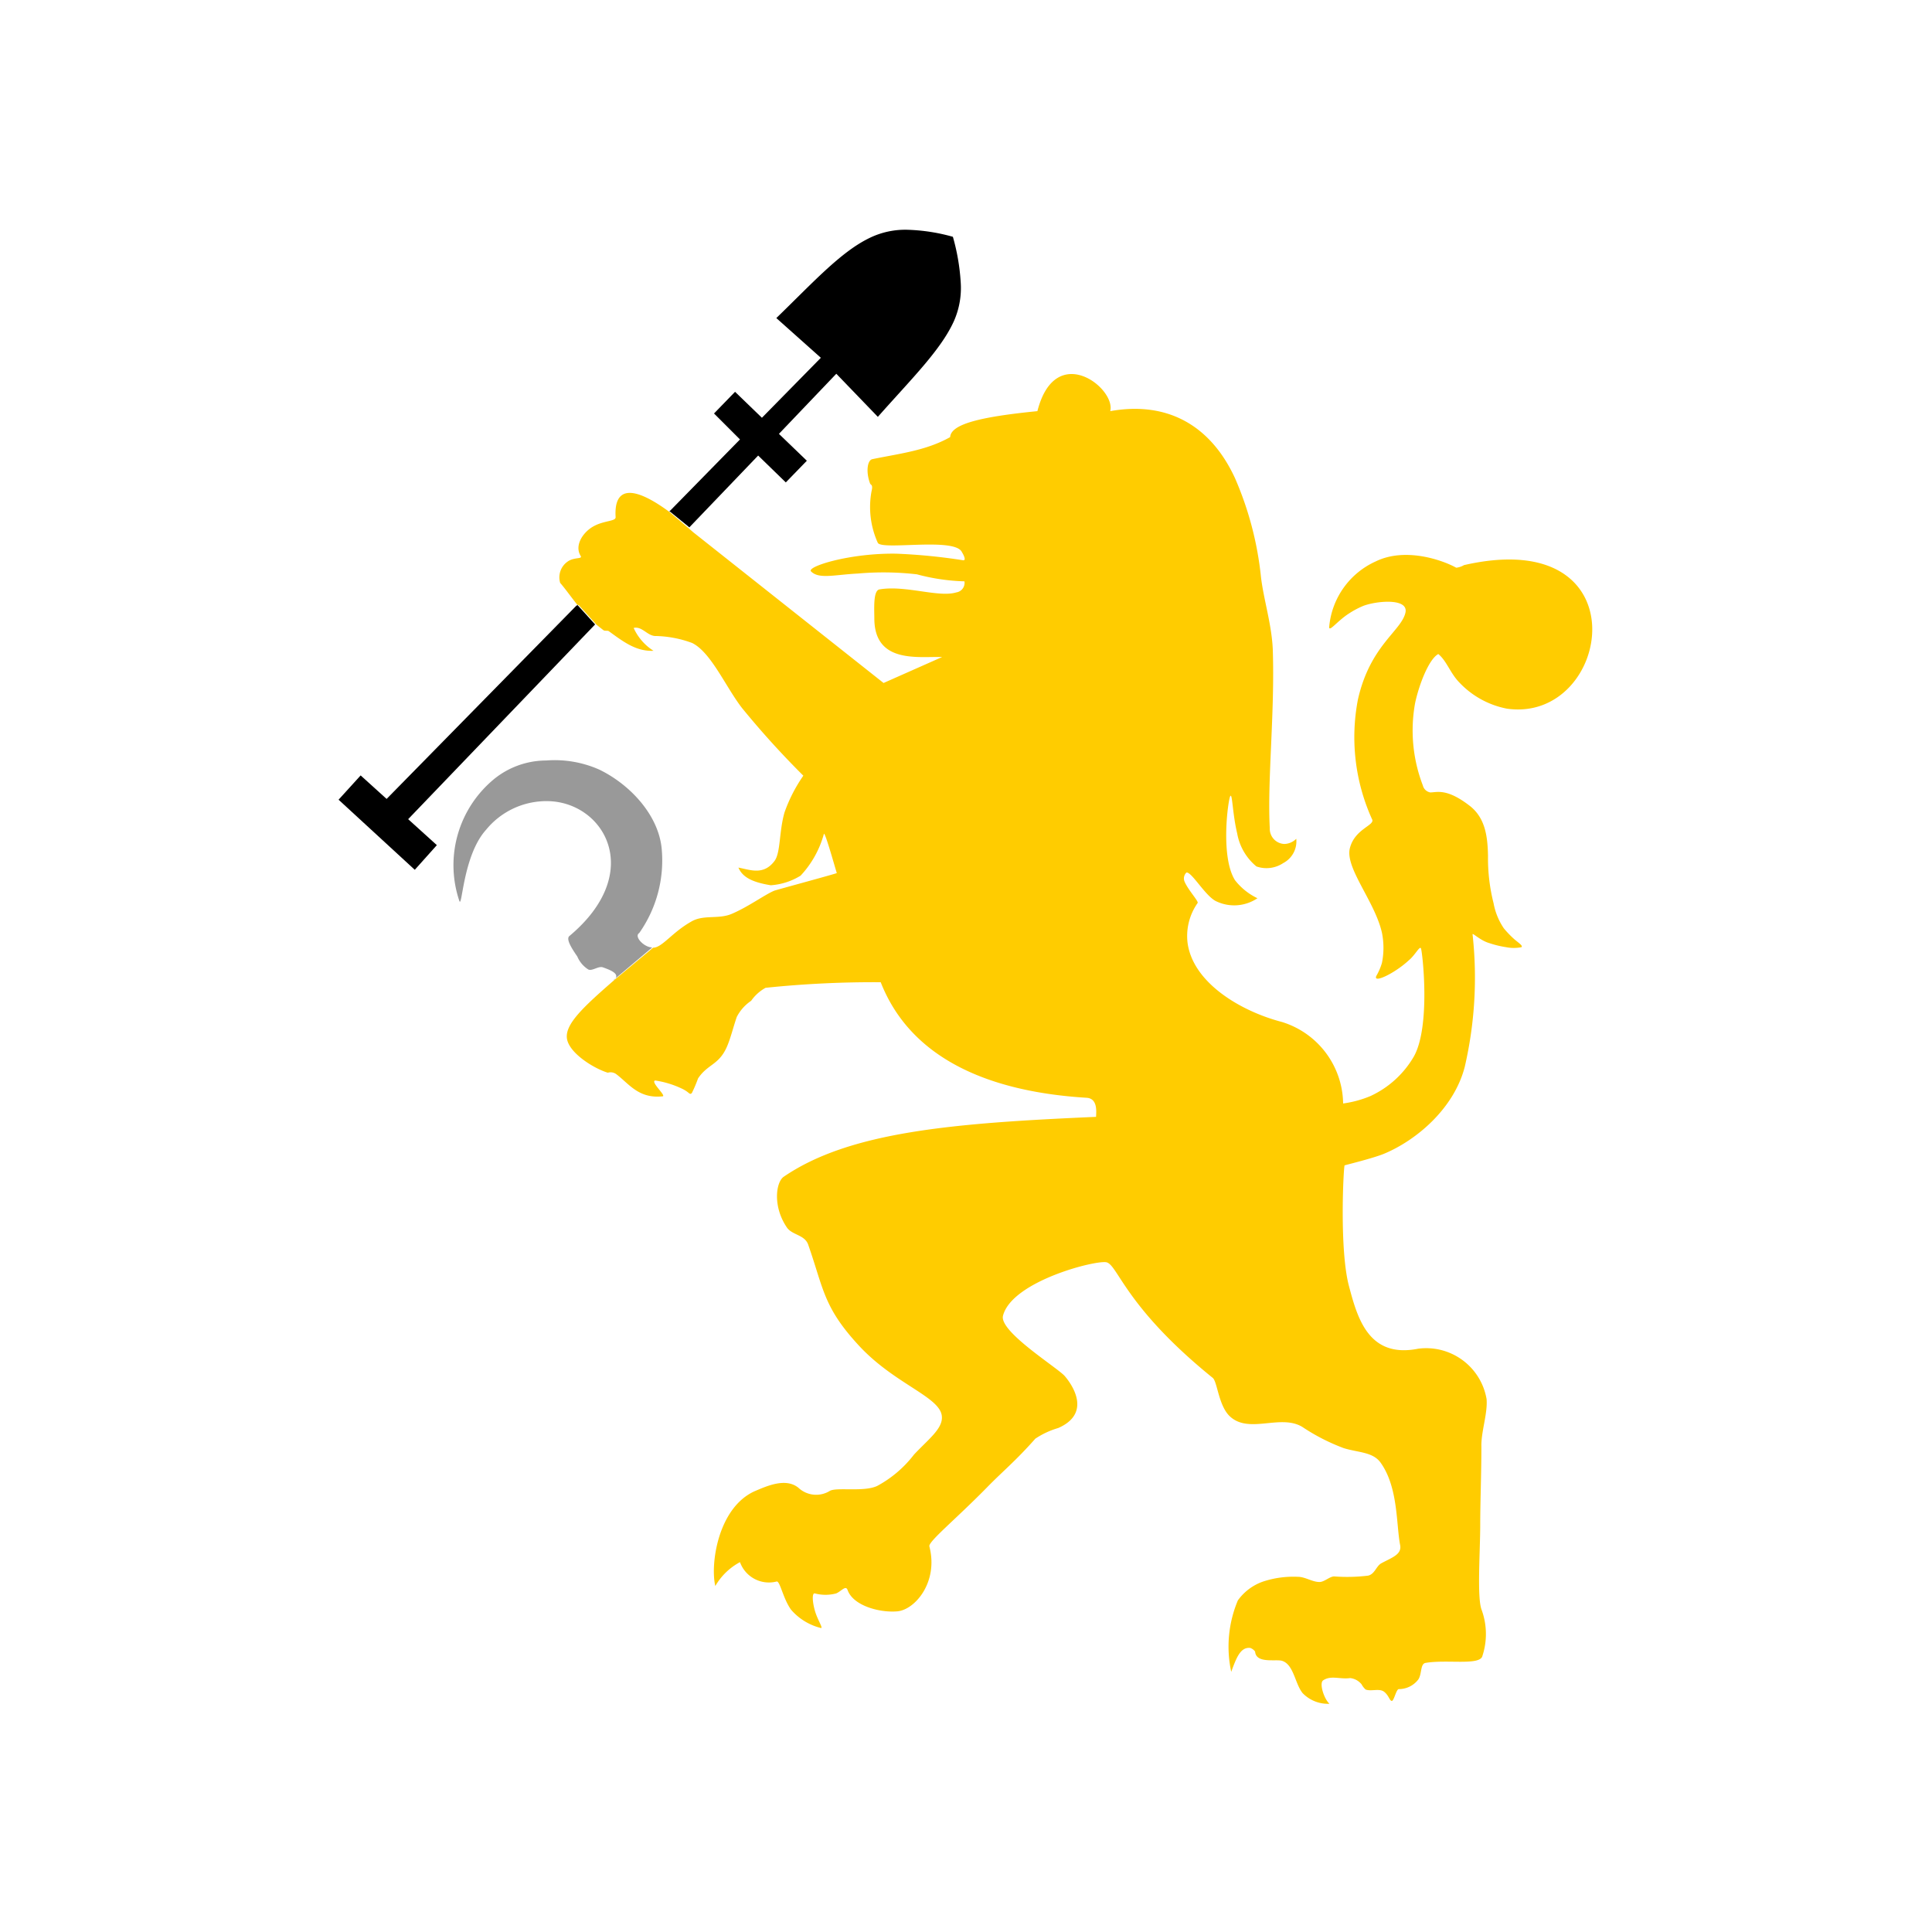 <svg id="city_krsk" data-name="krsk" xmlns="http://www.w3.org/2000/svg" width="52.5mm" height="52.5mm" viewBox="0 0 148.82 148.82">
  <title>krsk</title>
  <g id="krsk">
    <path d="M44.48,46.6c-0.48-.6-0.94-1.25-1.33-1.7a1.48,1.48,0,0,1,.57-1.64c0.51-.37,1.19-0.17,1-0.45-0.48-.79.17-1.81,1-2.27s1.73-.37,1.7-0.71c-0.14-2.35,1.33-2.47,4.14-.4L53,40.65,53.4,41,68.06,52.61l4.51-2c-1.76-.06-5.16.54-5.22-2.89,0-.79-0.11-2.24.4-2.32,2-.34,4.56.65,5.92,0.23a0.74,0.74,0,0,0,.62-0.85,15.69,15.69,0,0,1-3.66-.54,22.44,22.44,0,0,0-4.56-.06c-1.79.09-3,.45-3.6-0.17-0.34-.37,3-1.42,6.58-1.36a44.34,44.34,0,0,1,5.16.51c0.23,0,0-.45-0.11-0.62-0.51-1.19-6.24-.11-6.49-0.74a6.69,6.69,0,0,1-.48-3.94c0.14-.57-0.06-0.48-0.11-0.62-0.34-.91-0.2-1.79.17-1.87,2.07-.43,4.14-0.65,6-1.7,0.06-1,2.3-1.56,6.72-2,1.39-5.44,6.07-1.76,5.61,0,4.42-.79,7.74,1.11,9.61,5.16a25.61,25.61,0,0,1,2,7.6c0.2,1.73.82,3.63,0.91,5.56,0.17,4.93-.43,10.12-0.23,13.8a1.17,1.17,0,0,0,1.13,1.22,1.35,1.35,0,0,0,.91-0.4,1.89,1.89,0,0,1-1,1.87,2.33,2.33,0,0,1-2.07.26A4.25,4.25,0,0,1,95.3,64.2c-0.37-1.53-.37-3.2-0.54-2.86S94,66,95.13,67.8a4.83,4.83,0,0,0,1.73,1.39,3.2,3.2,0,0,1-3.12.26c-0.85-.34-1.93-2.3-2.35-2.24a0.63,0.63,0,0,0-.14.71c0.28,0.65,1.11,1.53,1,1.64a4.42,4.42,0,0,0-.77,3.09c0.43,3.06,4.08,5.24,7.26,6.07A6.67,6.67,0,0,1,103.46,85a8.37,8.37,0,0,0,2.1-.57,7.5,7.5,0,0,0,3.32-3c1.36-2.32.68-8.22,0.57-8.39s-0.45.54-.94,0.94c-1.08,1-2.78,1.81-2.49,1.19a4.55,4.55,0,0,0,.43-1,5.85,5.85,0,0,0,0-2.32c-0.54-2.41-2.86-5-2.47-6.52s2-1.76,1.7-2.24a15.33,15.33,0,0,1-1.08-9.21c0.94-4.17,3.34-5.27,3.66-6.69,0.26-1.19-2.44-.88-3.34-0.48a6.77,6.77,0,0,0-1,.54c-0.94.6-1.59,1.53-1.53,1a6.12,6.12,0,0,1,3.57-5c2.3-1.13,5.19-.09,6.21.48a1.48,1.48,0,0,0,.6-0.2c13.86-3.17,11.37,12.19,3.32,11.06a6.81,6.81,0,0,1-3.66-2c-0.71-.71-1-1.7-1.64-2.21-0.74.4-1.5,2.41-1.79,3.8a11.8,11.8,0,0,0,.6,6.32,0.72,0.72,0,0,0,.57.54c0.51,0,1.25-.34,3,1,1.25,0.94,1.42,2.41,1.45,3.88a14.05,14.05,0,0,0,.43,3.66,5.05,5.05,0,0,0,.79,1.93,7.72,7.72,0,0,0,.82.85c0.37,0.31.65,0.48,0.54,0.6a3,3,0,0,1-1.19,0,7.58,7.58,0,0,1-1.28-.31c-0.71-.2-1.3-0.82-1.3-0.68a30.47,30.47,0,0,1-.6,10.2c-0.82,3.2-3.71,5.67-6.26,6.72-0.94.37-2.95,0.85-3,.88-0.09.31-.4,6.52,0.34,9.3,0.65,2.44,1.5,5.58,5.33,4.82a4.72,4.72,0,0,1,5.27,3.88c0.09,1.13-.43,2.52-0.4,3.66,0,2.1-.09,4.25-0.09,6,0,2.1-.26,5.64.11,6.58a5.42,5.42,0,0,1,.06,3.54c-0.17.77-2.72,0.26-4.37,0.54-0.43.06-.28,0.85-0.57,1.28a1.89,1.89,0,0,1-1.5.74c-0.2,0-.37.91-0.54,0.91s-0.23-.43-0.6-0.71-1,0-1.42-.17a1.49,1.49,0,0,1-.31-0.4,1.32,1.32,0,0,0-.88-0.48c-0.77.11-1.47-.23-2.07,0.17-0.34.2,0.06,1.45,0.48,1.81a2.71,2.71,0,0,1-2.07-.82c-0.6-.74-0.68-2.21-1.59-2.49-0.48-.14-2,0.23-2.07-0.71a0.79,0.79,0,0,0-.37-0.28c-0.77-.09-1.08.79-1.47,1.84a9.19,9.19,0,0,1,.51-5.5,4,4,0,0,1,1.93-1.45,7.47,7.47,0,0,1,2.69-.37c0.57,0,1.11.4,1.67,0.4,0.37,0,.79-0.43,1.13-0.43a13.22,13.22,0,0,0,2.61-.06c0.51-.11.62-0.71,1-0.94,0.82-.45,1.62-0.68,1.47-1.42-0.31-1.62-.14-4.48-1.53-6.38-0.6-.79-1.7-0.74-2.81-1.08a15.47,15.47,0,0,1-3.2-1.64c-1.67-1-4.05.54-5.53-.77-0.91-.79-1-2.69-1.36-3-6.66-5.39-7.29-8.62-8.16-8.9-0.71-.23-7.31,1.42-8,4.11-0.31,1.22,4.2,4,4.76,4.65s2.1,2.86-.51,4a6.36,6.36,0,0,0-1.76.82c-1.53,1.73-2.49,2.49-3.71,3.74-2.44,2.49-4.56,4.2-4.45,4.56,0.71,2.75-1.11,4.88-2.47,5s-3.4-.43-3.83-1.64c-0.14-.4-0.48.09-0.88,0.26a3.22,3.22,0,0,1-1.64,0c-0.23-.06-0.2.62,0,1.33s0.68,1.39.45,1.33A4.44,4.44,0,0,1,60.94,124c-0.62-.85-0.85-2.21-1.11-2.18A2.37,2.37,0,0,1,57,120.33a4.81,4.81,0,0,0-1.9,1.84c-0.4-1.67.2-6,3-7.29,0.94-.4,2.41-1.08,3.4-0.28a2,2,0,0,0,2.44.23c0.57-.28,2.61.11,3.63-0.37a8.87,8.87,0,0,0,2.83-2.41c1.08-1.16,2.24-2,2.15-2.95-0.11-1.5-3.63-2.47-6.38-5.44s-2.72-4.37-3.91-7.77c-0.26-.77-1.19-0.74-1.62-1.3-1.13-1.62-.88-3.51-0.28-3.94,5.1-3.49,13.1-4.14,24.07-4.62,0-.31.17-1.42-0.74-1.47-7.31-.45-13.49-2.89-15.85-8.9a80.59,80.59,0,0,0-8.87.43,3.3,3.3,0,0,0-1.11,1,3.33,3.33,0,0,0-1.11,1.25c-0.28.82-.48,1.67-0.77,2.32-0.62,1.39-1.47,1.3-2.21,2.41a10.49,10.49,0,0,1-.48,1.13c-0.2.17-.14-0.06-0.82-0.37a7.27,7.27,0,0,0-2-.6c-0.4.09,0.88,1.19,0.57,1.22-1.87.2-2.61-1-3.6-1.73a0.74,0.74,0,0,0-.62-0.09c-1.11-.34-3-1.53-3.15-2.64s1.28-2.44,3.66-4.51L50.31,73C51,73,51.76,71.83,53.23,71c0.94-.57,2.1-0.17,3.12-0.6,1.28-.54,2.58-1.5,3.29-1.79,0.14-.06,4.85-1.33,4.82-1.36s-0.94-3.34-1-3a7.67,7.67,0,0,1-1.79,3.2,5,5,0,0,1-2.3.74c-1.42-.23-2.18-0.62-2.49-1.36,0.91,0.17,1.93.62,2.78-.51,0.48-.65.34-2.24,0.77-3.74a11.83,11.83,0,0,1,1.45-2.83,67.79,67.79,0,0,1-4.73-5.22c-1.25-1.62-2.38-4.28-3.83-5a8.55,8.55,0,0,0-2.89-.54c-0.6-.06-1-0.77-1.62-0.62a4.06,4.06,0,0,0,1.53,1.76c-1.33.06-2.3-.68-3.43-1.5-0.11-.09-0.31,0-0.43-0.09s-0.4-.31-0.54-0.43l-1.36-1.5Zm71.89,0h0.23l0.23,0L117,46.69l0.2,0.06,0.2,0.09,0.17,0.11,0.17,0.11,0.14,0.14,0.14,0.14,0.11,0.17,0.09,0.17,0.09,0.17L118.4,48l0.06,0.2,0,0.2V49l0,0.14,0,0.14,0,0.14-0.06.11-0.09.11-0.09.09-0.11.09-0.11.06-0.11.06-0.14,0-0.14,0H117.1l-0.2,0-0.2-.06-0.2-.09-0.2-.11-0.17-.14L116,49.41l-0.17-.17-0.17-.17-0.14-.17-0.14-.2-0.14-.2-0.11-.2L115,48.1l-0.11-.2-0.09-.17-0.09-.17-0.06-.14,0-.14,0-.14,0.06-.11,0.09-.09,0.09-.06,0.09-.06,0.09,0,0.06,0,0.06,0,0.06,0,0.06,0,0.09,0h1.08Z" style="fill: #fc0"/>
    <path d="M51.53,39.43L57,33.85l-2-2,1.62-1.67,2.07,2,4.54-4.62-3.43-3.06c2.78-2.69,4.93-5.07,7.14-6.15a6.27,6.27,0,0,1,3-.65,14.41,14.41,0,0,1,3.46.54A16.24,16.24,0,0,1,74,21.71a6.3,6.3,0,0,1-.51,3c-1,2.24-3.29,4.48-5.87,7.4l-3.2-3.32L60,33.42l2.15,2.07-1.62,1.67-2.13-2.07-5.3,5.53-1.5-1.22Zm-7.11,7.23,0.06-.06,1.36,1.5-14.4,15,2.21,2L31.95,67,26.08,61.6l1.7-1.87,2,1.81L44.42,46.63v0Z"/>
    <path d="M47.28,75.51c0.57-.48-0.26-0.79-0.85-1-0.34-.11-0.82.31-1.11,0.17a2.17,2.17,0,0,1-.85-1C44,73,43.6,72.34,43.85,72.11c5.9-4.93,2.66-10.37-1.7-10.4a6,6,0,0,0-4.71,2.21c-1.81,2-1.84,6.24-2.07,5.44A8.6,8.6,0,0,1,38.07,60a6.4,6.4,0,0,1,4-1.42,8.45,8.45,0,0,1,4.11.71c2.32,1.13,4.54,3.46,4.79,6.09a9.71,9.71,0,0,1-1.73,6.49c-0.43.26,0.37,1.11,1,1.11l-2.95,2.49h0Z" style="fill: #999"/>
  </g>
</svg>
